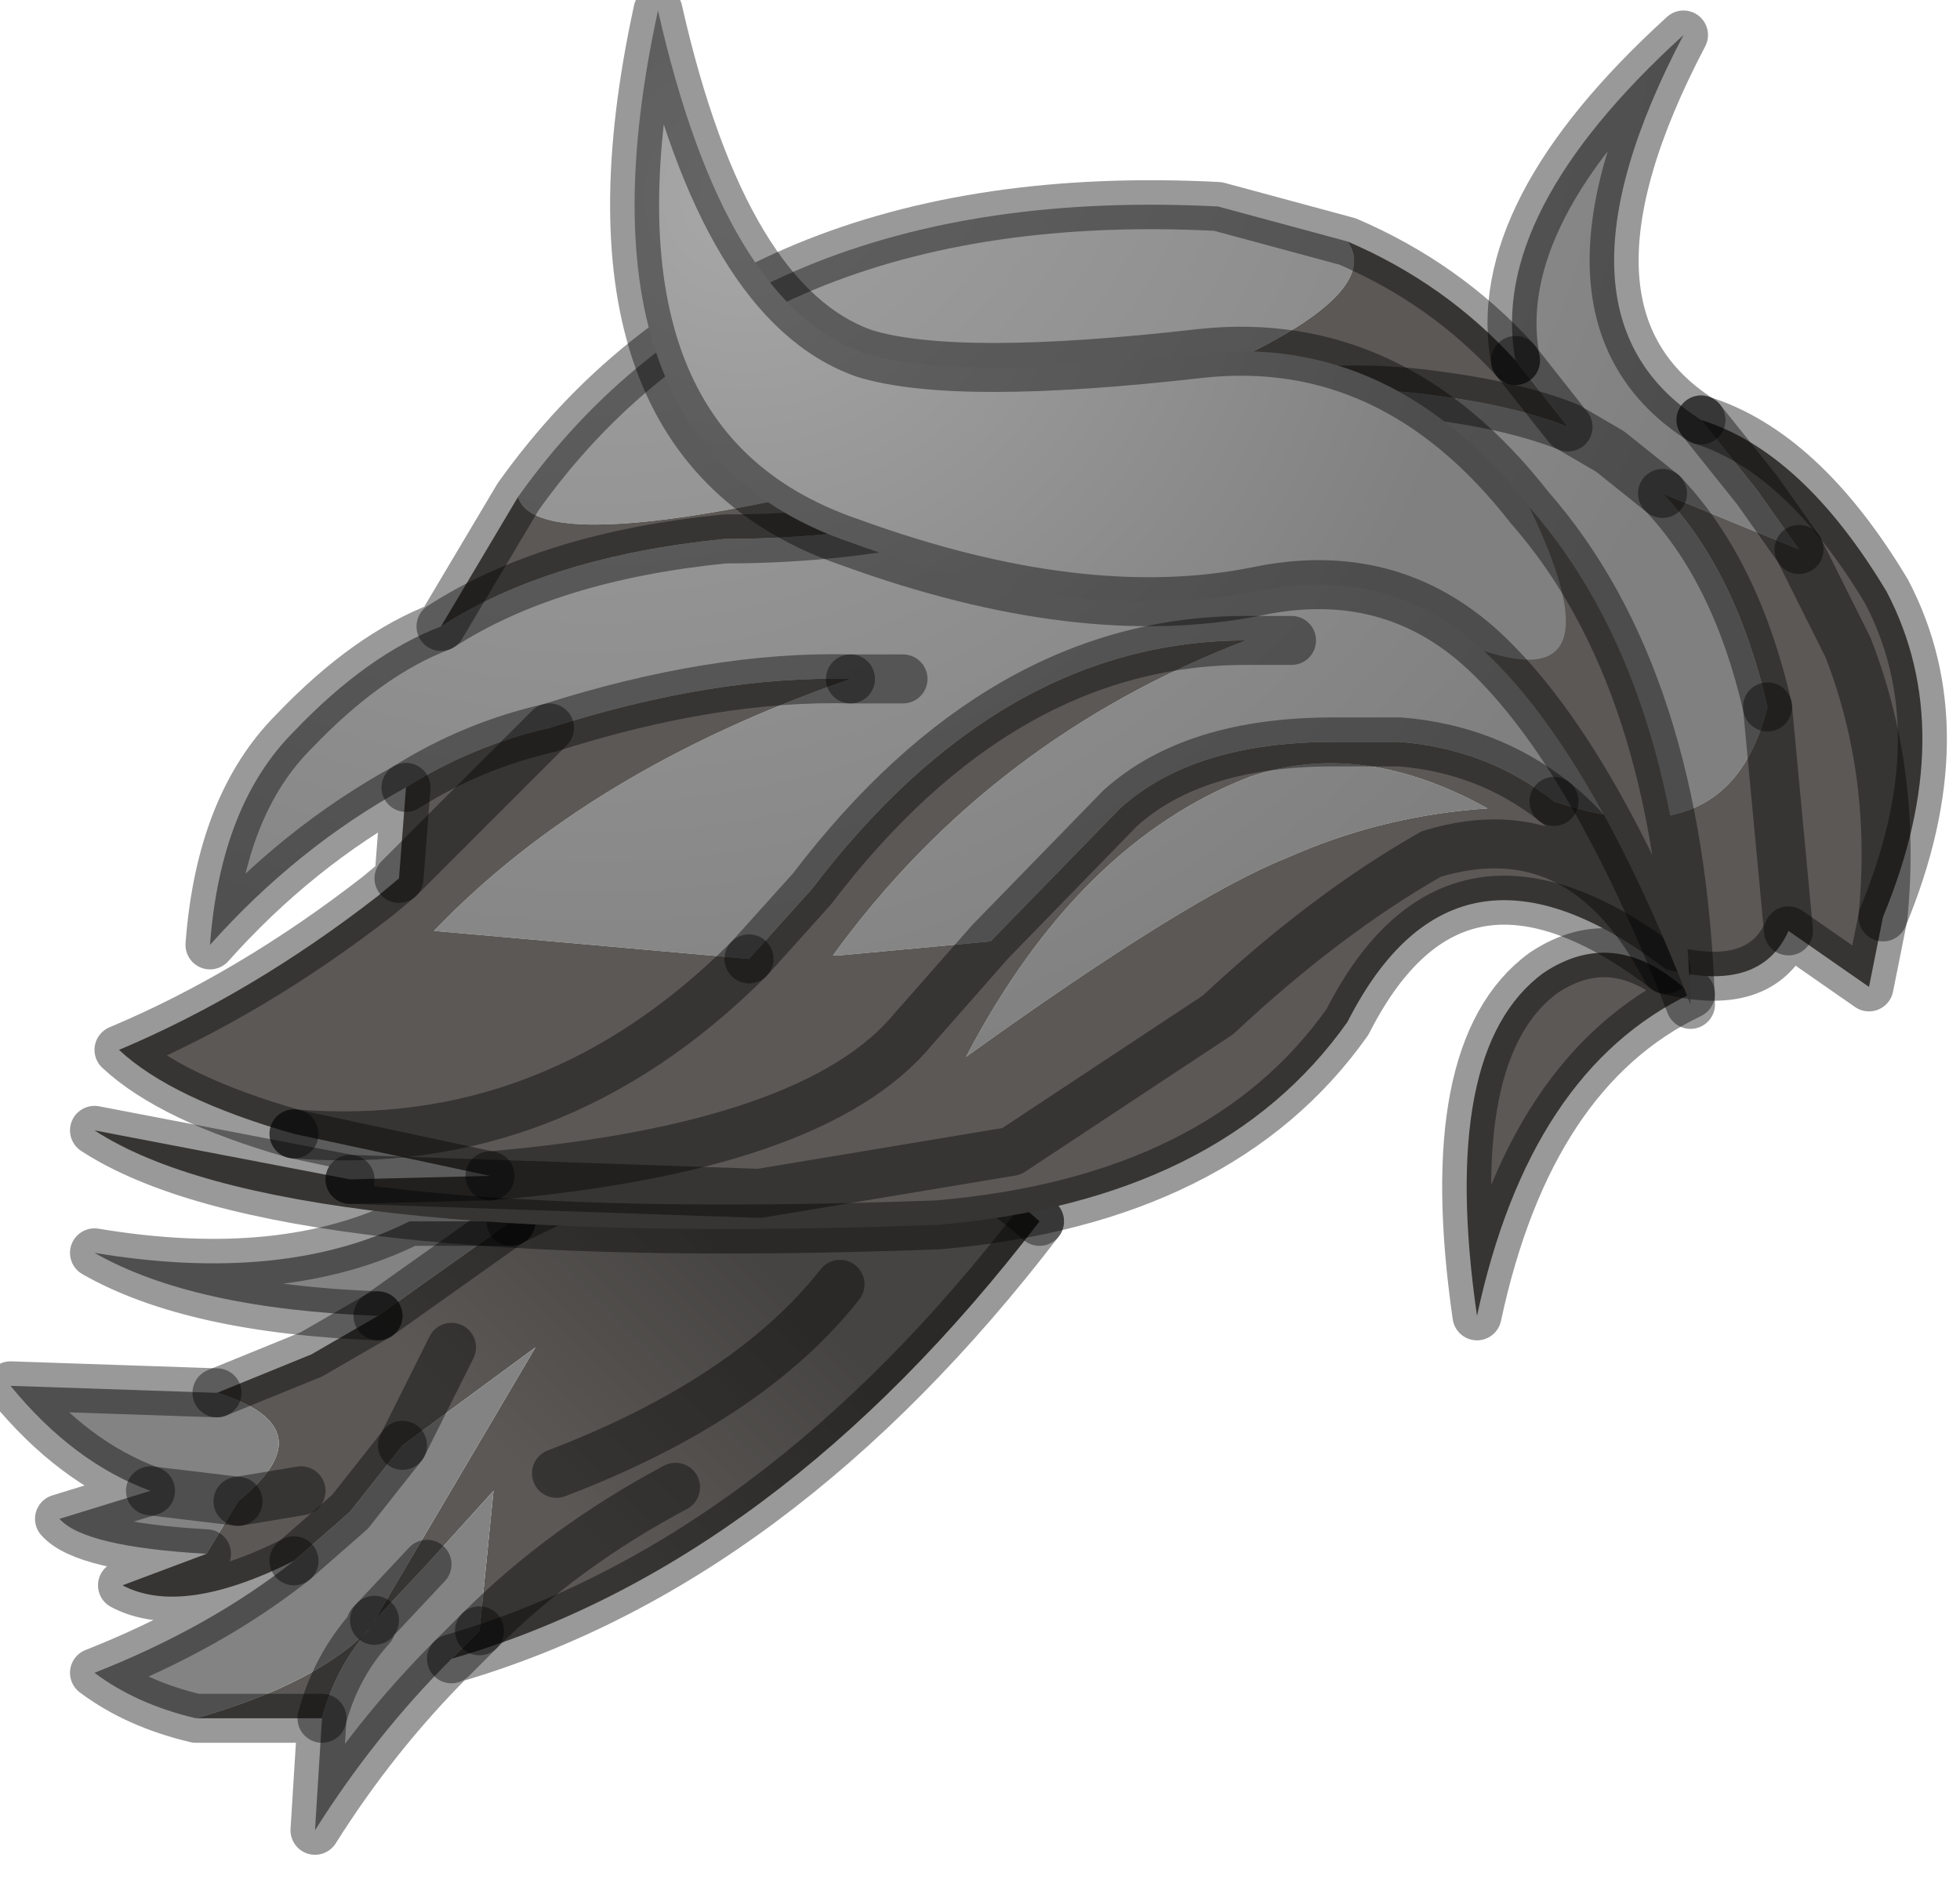 <?xml version="1.0" encoding="utf-8"?>
<svg version="1.1" id="Layer_1"
xmlns="http://www.w3.org/2000/svg"
xmlns:xlink="http://www.w3.org/1999/xlink"
width="28px" height="27px"
xml:space="preserve">
<g id="PathID_2125" transform="matrix(1, 0, 0, 1, 0.15, 0.5)">
<linearGradient
id="LinearGradID_648" gradientUnits="userSpaceOnUse" gradientTransform="matrix(0.002, -0.002, 0.003, 0.003, 9.5, 19.45)" spreadMethod ="pad" x1="-819.2" y1="0" x2="819.2" y2="0" >
<stop  offset="0" style="stop-color:#5B5855;stop-opacity:1" />
<stop  offset="0.988" style="stop-color:#464442;stop-opacity:1" />
</linearGradient>
<path style="fill:url(#LinearGradID_648) " d="M6.7 22.8Q7.9 21.6 9.5 20.75Q7.9 21.6 6.7 22.8L6.9 20.8L5.95 21.85L5.2 22.65L7.5 18.75L5.6 20.15L4.85 21.1L4.05 21.8Q2.45 22.6 1.6 22.15L2.8 21.7L3.25 20.95L4.15 20.8L3.25 20.95Q4.55 19.9 2.95 19.4L4.3 18.85L5.25 18.3L7.15 16.95Q12 14.5 14.7 16.95Q10.95 21.85 6.3 23.2L6.7 22.8M5.15 22.75Q4.65 23.3 4.45 24.05L2.65 24.05Q4.4 23.55 5.15 22.75M5.6 20.15L6.3 18.75L5.6 20.15M7.8 20.55Q10.55 19.5 11.85 17.85Q10.55 19.5 7.8 20.55" />
<path style="fill:#838383;fill-opacity:1" d="M7.15 16.95L5.25 18.3Q2.6 18.2 1.2 17.4Q3.9 17.85 5.7 16.95L7.15 16.95M2.8 21.7Q1.05 21.6 0.7 21.2L2 20.8Q0.9 20.4 0 19.3L2.95 19.4Q4.55 19.9 3.25 20.95L2.8 21.7M4.85 21.1L5.6 20.15L7.5 18.75L5.2 22.65L5.95 21.85L6.9 20.8L6.7 22.8L6.3 23.2Q5.2 24.3 4.35 25.65L4.45 24.05Q4.65 23.3 5.15 22.75Q4.4 23.55 2.65 24.05Q1.8 23.85 1.2 23.4Q2.85 22.75 4.05 21.8L4.85 21.1M3.25 20.95L2 20.8L3.25 20.95M5.15 22.75L5.15 22.7L5.2 22.65L5.15 22.7L5.15 22.75" />
<path style="fill:none;stroke-width:0.7;stroke-linecap:round;stroke-linejoin:round;stroke-miterlimit:3;stroke:#000000;stroke-opacity:0.4" d="M7.15 16.95L5.25 18.3" />
<path style="fill:none;stroke-width:0.7;stroke-linecap:round;stroke-linejoin:round;stroke-miterlimit:3;stroke:#000000;stroke-opacity:0.4" d="M5.25 18.3L4.3 18.85L2.95 19.4" />
<path style="fill:none;stroke-width:0.7;stroke-linecap:round;stroke-linejoin:round;stroke-miterlimit:3;stroke:#000000;stroke-opacity:0.4" d="M3.25 20.95L4.15 20.8" />
<path style="fill:none;stroke-width:0.7;stroke-linecap:round;stroke-linejoin:round;stroke-miterlimit:3;stroke:#000000;stroke-opacity:0.4" d="M5.25 18.3Q2.6 18.2 1.2 17.4Q3.9 17.85 5.7 16.95L7.15 16.95" />
<path style="fill:none;stroke-width:0.7;stroke-linecap:round;stroke-linejoin:round;stroke-miterlimit:3;stroke:#000000;stroke-opacity:0.4" d="M7.15 16.95Q12 14.5 14.7 16.95" />
<path style="fill:none;stroke-width:0.7;stroke-linecap:round;stroke-linejoin:round;stroke-miterlimit:3;stroke:#000000;stroke-opacity:0.4" d="M14.7 16.95Q10.95 21.85 6.3 23.2Q5.2 24.3 4.35 25.65L4.45 24.05L2.65 24.05Q1.8 23.85 1.2 23.4Q2.85 22.75 4.05 21.8Q2.45 22.6 1.6 22.15L2.8 21.7Q1.05 21.6 0.7 21.2L2 20.8Q0.9 20.4 0 19.3L2.95 19.4" />
<path style="fill:none;stroke-width:0.7;stroke-linecap:round;stroke-linejoin:round;stroke-miterlimit:3;stroke:#000000;stroke-opacity:0.4" d="M5.6 20.15L4.85 21.1L4.05 21.8" />
<path style="fill:none;stroke-width:0.7;stroke-linecap:round;stroke-linejoin:round;stroke-miterlimit:3;stroke:#000000;stroke-opacity:0.4" d="M2 20.8L3.25 20.95" />
<path style="fill:none;stroke-width:0.7;stroke-linecap:round;stroke-linejoin:round;stroke-miterlimit:3;stroke:#000000;stroke-opacity:0.4" d="M5.2 22.65L5.95 21.85" />
<path style="fill:none;stroke-width:0.7;stroke-linecap:round;stroke-linejoin:round;stroke-miterlimit:3;stroke:#000000;stroke-opacity:0.4" d="M6.7 22.8Q7.9 21.6 9.5 20.75" />
<path style="fill:none;stroke-width:0.7;stroke-linecap:round;stroke-linejoin:round;stroke-miterlimit:3;stroke:#000000;stroke-opacity:0.4" d="M6.3 18.75L5.6 20.15" />
<path style="fill:none;stroke-width:0.7;stroke-linecap:round;stroke-linejoin:round;stroke-miterlimit:3;stroke:#000000;stroke-opacity:0.4" d="M6.3 23.2L6.7 22.8" />
<path style="fill:none;stroke-width:0.7;stroke-linecap:round;stroke-linejoin:round;stroke-miterlimit:3;stroke:#000000;stroke-opacity:0.4" d="M5.2 22.65L5.15 22.7L5.15 22.75Q4.65 23.3 4.45 24.05" />
<path style="fill:none;stroke-width:0.7;stroke-linecap:round;stroke-linejoin:round;stroke-miterlimit:3;stroke:#000000;stroke-opacity:0.4" d="M11.85 17.85Q10.55 19.5 7.8 20.55" />
</g>
<g id="PathID_2126" transform="matrix(1, 0, 0, 1, 0.15, 0.5)">
<path style="fill:#5B5855;fill-opacity:1" d="M21.9 13.4Q22.95 12.7 24 13.7Q21.7 14.8 20.95 18.3Q20.4 14.5 21.9 13.4" />
<path style="fill:none;stroke-width:0.7;stroke-linecap:round;stroke-linejoin:round;stroke-miterlimit:3;stroke:#000000;stroke-opacity:0.4" d="M21.9 13.4Q22.95 12.7 24 13.7Q21.7 14.8 20.95 18.3Q20.4 14.5 21.9 13.4z" />
</g>
<g id="PathID_2127" transform="matrix(1, 0, 0, 1, 0.15, 0.5)">
<radialGradient
id="RadialGradID_649" gradientUnits="userSpaceOnUse" gradientTransform="matrix(0.021, 0, 0, 0.021, 8.4, -1.15)" spreadMethod ="pad" cx="0" cy="0" r="819.2" fx="0" fy="0" >
<stop  offset="0"  style="stop-color:#A8A8A8;stop-opacity:1" />
<stop  offset="0.988"  style="stop-color:#808080;stop-opacity:1" />
</radialGradient>
<path style="fill:url(#RadialGradID_649) " d="M24.95 6.5L25.55 7.35L23.6 6.55Q24.65 7.65 25.1 9.6L22.85 5.95L22.25 5.6L21.5 4.65Q21.1 2.55 23.9 0Q21.8 4 24.15 5.5L24.95 6.5M25.1 9.6Q24.55 11.8 22.05 10.95Q21.1 10.2 19.85 10.1L18.9 10.1Q16.9 10.1 15.85 11.05L14 12.95L11.85 13.15L11.75 13.15Q14 10.05 17.65 8.65L18.3 8.65L17.65 8.65Q14.15 8.65 11.45 12.2L10.55 13.2L6.05 12.8Q8.25 10.5 12 9.2Q10.05 9.15 7.7 9.9Q6.6 10.15 5.65 10.75Q4.1 11.6 2.85 13Q3 11 4.05 9.95Q5.1 8.85 6.15 8.45Q7.7 7.45 10.2 7.2Q13.7 7.2 16.5 5.7Q18.15 4.85 20.35 5.15Q21.5 5.3 22.25 5.6L22.85 5.95L23.6 6.55M15.25 5.55Q7.6 7.75 7.25 6.6Q10.45 2.1 17.25 2.45L19.1 2.95Q19.8 3.95 15.25 5.55M12.75 9.2L12 9.2L12.75 9.2M17.7 10.6Q19.3 10.05 21.1 11.05Q19.6 11.15 18.25 11.75Q16.85 12.3 13.65 14.6Q15.25 11.55 17.7 10.6" />
<path style="fill:#5B5855;fill-opacity:1" d="M6.15 8.45L7.25 6.6Q7.6 7.75 15.25 5.55Q19.8 3.95 19.1 2.95Q20.5 3.55 21.5 4.65L22.25 5.6Q21.5 5.3 20.35 5.15Q18.15 4.85 16.5 5.7Q13.7 7.2 10.2 7.2Q7.7 7.45 6.15 8.45M14 12.95L12.9 14.2Q11.5 15.9 6.85 16.3Q11.5 15.9 12.9 14.2L14 12.95L15.85 11.05Q16.9 10.1 18.9 10.1L19.85 10.1Q21.1 10.2 22.05 10.95Q23.05 11.75 23.65 13.35Q22.45 11.05 20.3 11.7Q18.8 12.55 17.25 14L14.3 15.95L10.7 16.55L4.85 16.35L10.7 16.55L14.3 15.95L17.25 14Q18.8 12.55 20.3 11.7Q22.45 11.05 23.65 13.35Q23.05 11.75 22.05 10.95Q24.55 11.8 25.1 9.6L25.4 12.8L25.1 9.6Q24.65 7.65 23.6 6.55L25.55 7.35L24.95 6.5L24.15 5.5Q25.6 5.95 26.8 7.95Q27.85 9.95 26.75 12.6L26.55 13.6L25.4 12.8Q25 13.7 23.65 13.35Q20.65 11.05 19.1 14.1Q17.3 16.65 13.25 17Q3.8 17.35 1.2 15.65L4.85 16.35L6.85 16.3L4.05 15.7Q2.3 15.2 1.55 14.5Q3.45 13.7 5.25 12.3L5.55 12.05L5.65 10.75Q6.6 10.15 7.7 9.9Q10.05 9.15 12 9.2Q8.25 10.5 6.05 12.8L10.55 13.2Q7.75 16 4.05 15.7Q7.75 16 10.55 13.2L11.45 12.2Q14.15 8.65 17.65 8.65Q14 10.05 11.75 13.15L11.85 13.15L14 12.95M25.55 7.35L26.25 8.75Q26.95 10.55 26.75 12.6Q26.95 10.55 26.25 8.75L25.55 7.35M5.55 12.05L7.7 9.9L5.55 12.05M13.65 14.6Q16.85 12.3 18.25 11.75Q19.6 11.15 21.1 11.05Q19.3 10.05 17.7 10.6Q15.25 11.55 13.65 14.6" />
<path style="fill:none;stroke-width:0.7;stroke-linecap:round;stroke-linejoin:round;stroke-miterlimit:3;stroke:#000000;stroke-opacity:0.4" d="M24.15 5.5Q21.8 4 23.9 0Q21.1 2.55 21.5 4.65" />
<path style="fill:none;stroke-width:0.7;stroke-linecap:round;stroke-linejoin:round;stroke-miterlimit:3;stroke:#000000;stroke-opacity:0.4" d="M21.5 4.65L22.25 5.6L22.85 5.95L23.6 6.55" />
<path style="fill:none;stroke-width:0.7;stroke-linecap:round;stroke-linejoin:round;stroke-miterlimit:3;stroke:#000000;stroke-opacity:0.4" d="M25.55 7.35L24.95 6.5L24.15 5.5" />
<path style="fill:none;stroke-width:0.7;stroke-linecap:round;stroke-linejoin:round;stroke-miterlimit:3;stroke:#000000;stroke-opacity:0.4" d="M24.15 5.5Q25.6 5.95 26.8 7.95Q27.85 9.95 26.75 12.6L26.55 13.6L25.4 12.8Q25 13.7 23.65 13.35Q20.65 11.05 19.1 14.1Q17.3 16.65 13.25 17Q3.8 17.35 1.2 15.65L4.85 16.35" />
<path style="fill:none;stroke-width:0.7;stroke-linecap:round;stroke-linejoin:round;stroke-miterlimit:3;stroke:#000000;stroke-opacity:0.4" d="M4.85 16.35L6.85 16.3L4.05 15.7" />
<path style="fill:none;stroke-width:0.7;stroke-linecap:round;stroke-linejoin:round;stroke-miterlimit:3;stroke:#000000;stroke-opacity:0.4" d="M4.05 15.7Q2.3 15.2 1.55 14.5Q3.45 13.7 5.25 12.3L5.55 12.05L5.65 10.75Q4.1 11.6 2.85 13Q3 11 4.05 9.95Q5.1 8.85 6.15 8.45L7.25 6.6Q10.45 2.1 17.25 2.45L19.1 2.95Q20.5 3.55 21.5 4.65" />
<path style="fill:none;stroke-width:0.7;stroke-linecap:round;stroke-linejoin:round;stroke-miterlimit:3;stroke:#000000;stroke-opacity:0.4" d="M22.25 5.6Q21.5 5.3 20.35 5.15Q18.15 4.85 16.5 5.7Q13.7 7.2 10.2 7.2Q7.7 7.45 6.15 8.45" />
<path style="fill:none;stroke-width:0.7;stroke-linecap:round;stroke-linejoin:round;stroke-miterlimit:3;stroke:#000000;stroke-opacity:0.4" d="M22.05 10.95Q23.05 11.75 23.65 13.35Q22.45 11.05 20.3 11.7Q18.8 12.55 17.25 14L14.3 15.95L10.7 16.55L4.85 16.35" />
<path style="fill:none;stroke-width:0.7;stroke-linecap:round;stroke-linejoin:round;stroke-miterlimit:3;stroke:#000000;stroke-opacity:0.4" d="M25.1 9.6Q24.65 7.65 23.6 6.55" />
<path style="fill:none;stroke-width:0.7;stroke-linecap:round;stroke-linejoin:round;stroke-miterlimit:3;stroke:#000000;stroke-opacity:0.4" d="M26.75 12.6Q26.95 10.55 26.25 8.75L25.55 7.35" />
<path style="fill:none;stroke-width:0.7;stroke-linecap:round;stroke-linejoin:round;stroke-miterlimit:3;stroke:#000000;stroke-opacity:0.4" d="M25.4 12.8L25.1 9.6" />
<path style="fill:none;stroke-width:0.7;stroke-linecap:round;stroke-linejoin:round;stroke-miterlimit:3;stroke:#000000;stroke-opacity:0.4" d="M10.55 13.2L11.45 12.2Q14.15 8.65 17.65 8.65L18.3 8.65" />
<path style="fill:none;stroke-width:0.7;stroke-linecap:round;stroke-linejoin:round;stroke-miterlimit:3;stroke:#000000;stroke-opacity:0.4" d="M22.05 10.95Q21.1 10.2 19.85 10.1L18.9 10.1Q16.9 10.1 15.85 11.05L14 12.95L12.9 14.2Q11.5 15.9 6.85 16.3" />
<path style="fill:none;stroke-width:0.7;stroke-linecap:round;stroke-linejoin:round;stroke-miterlimit:3;stroke:#000000;stroke-opacity:0.4" d="M12 9.2L12.75 9.2" />
<path style="fill:none;stroke-width:0.7;stroke-linecap:round;stroke-linejoin:round;stroke-miterlimit:3;stroke:#000000;stroke-opacity:0.4" d="M5.65 10.75Q6.6 10.15 7.7 9.9Q10.05 9.15 12 9.2" />
<path style="fill:none;stroke-width:0.7;stroke-linecap:round;stroke-linejoin:round;stroke-miterlimit:3;stroke:#000000;stroke-opacity:0.4" d="M10.55 13.2Q7.75 16 4.05 15.7" />
<path style="fill:none;stroke-width:0.7;stroke-linecap:round;stroke-linejoin:round;stroke-miterlimit:3;stroke:#000000;stroke-opacity:0.4" d="M7.7 9.9L5.55 12.05" />
</g>
<g id="PathID_2128" transform="matrix(1, 0, 0, 1, 0.15, 0.5)">
<radialGradient
id="RadialGradID_650" gradientUnits="userSpaceOnUse" gradientTransform="matrix(0.013, 0, 0, 0.013, 10.5, 2.3)" spreadMethod ="pad" cx="0" cy="0" r="819.2" fx="0" fy="0" >
<stop  offset="0"  style="stop-color:#A8A8A8;stop-opacity:1" />
<stop  offset="0.988"  style="stop-color:#808080;stop-opacity:1" />
</radialGradient>
<path style="fill:url(#RadialGradID_650) " d="M17.8 7.95Q15.3 8.45 12 7.25Q7.9 5.85 9.25 -0.35Q10.2 3.85 12.2 4.55Q13.5 4.95 17 4.55Q19.75 4.25 21.7 6.75Q23 9.45 21.05 8.8Q19.7 7.55 17.8 7.95" />
<path style="fill:#5B5855;fill-opacity:1" d="M24 13.85Q22.6 10.25 21.05 8.8Q23 9.45 21.7 6.75Q23.85 9.2 24 13.85" />
<path style="fill:none;stroke-width:0.7;stroke-linecap:round;stroke-linejoin:round;stroke-miterlimit:3;stroke:#000000;stroke-opacity:0.4" d="M21.05 8.8Q22.6 10.25 24 13.85Q23.85 9.2 21.7 6.75Q19.75 4.25 17 4.55Q13.5 4.95 12.2 4.55Q10.2 3.85 9.25 -0.35Q7.9 5.85 12 7.25Q15.3 8.45 17.8 7.95Q19.7 7.55 21.05 8.8z" />
</g>
</svg>
